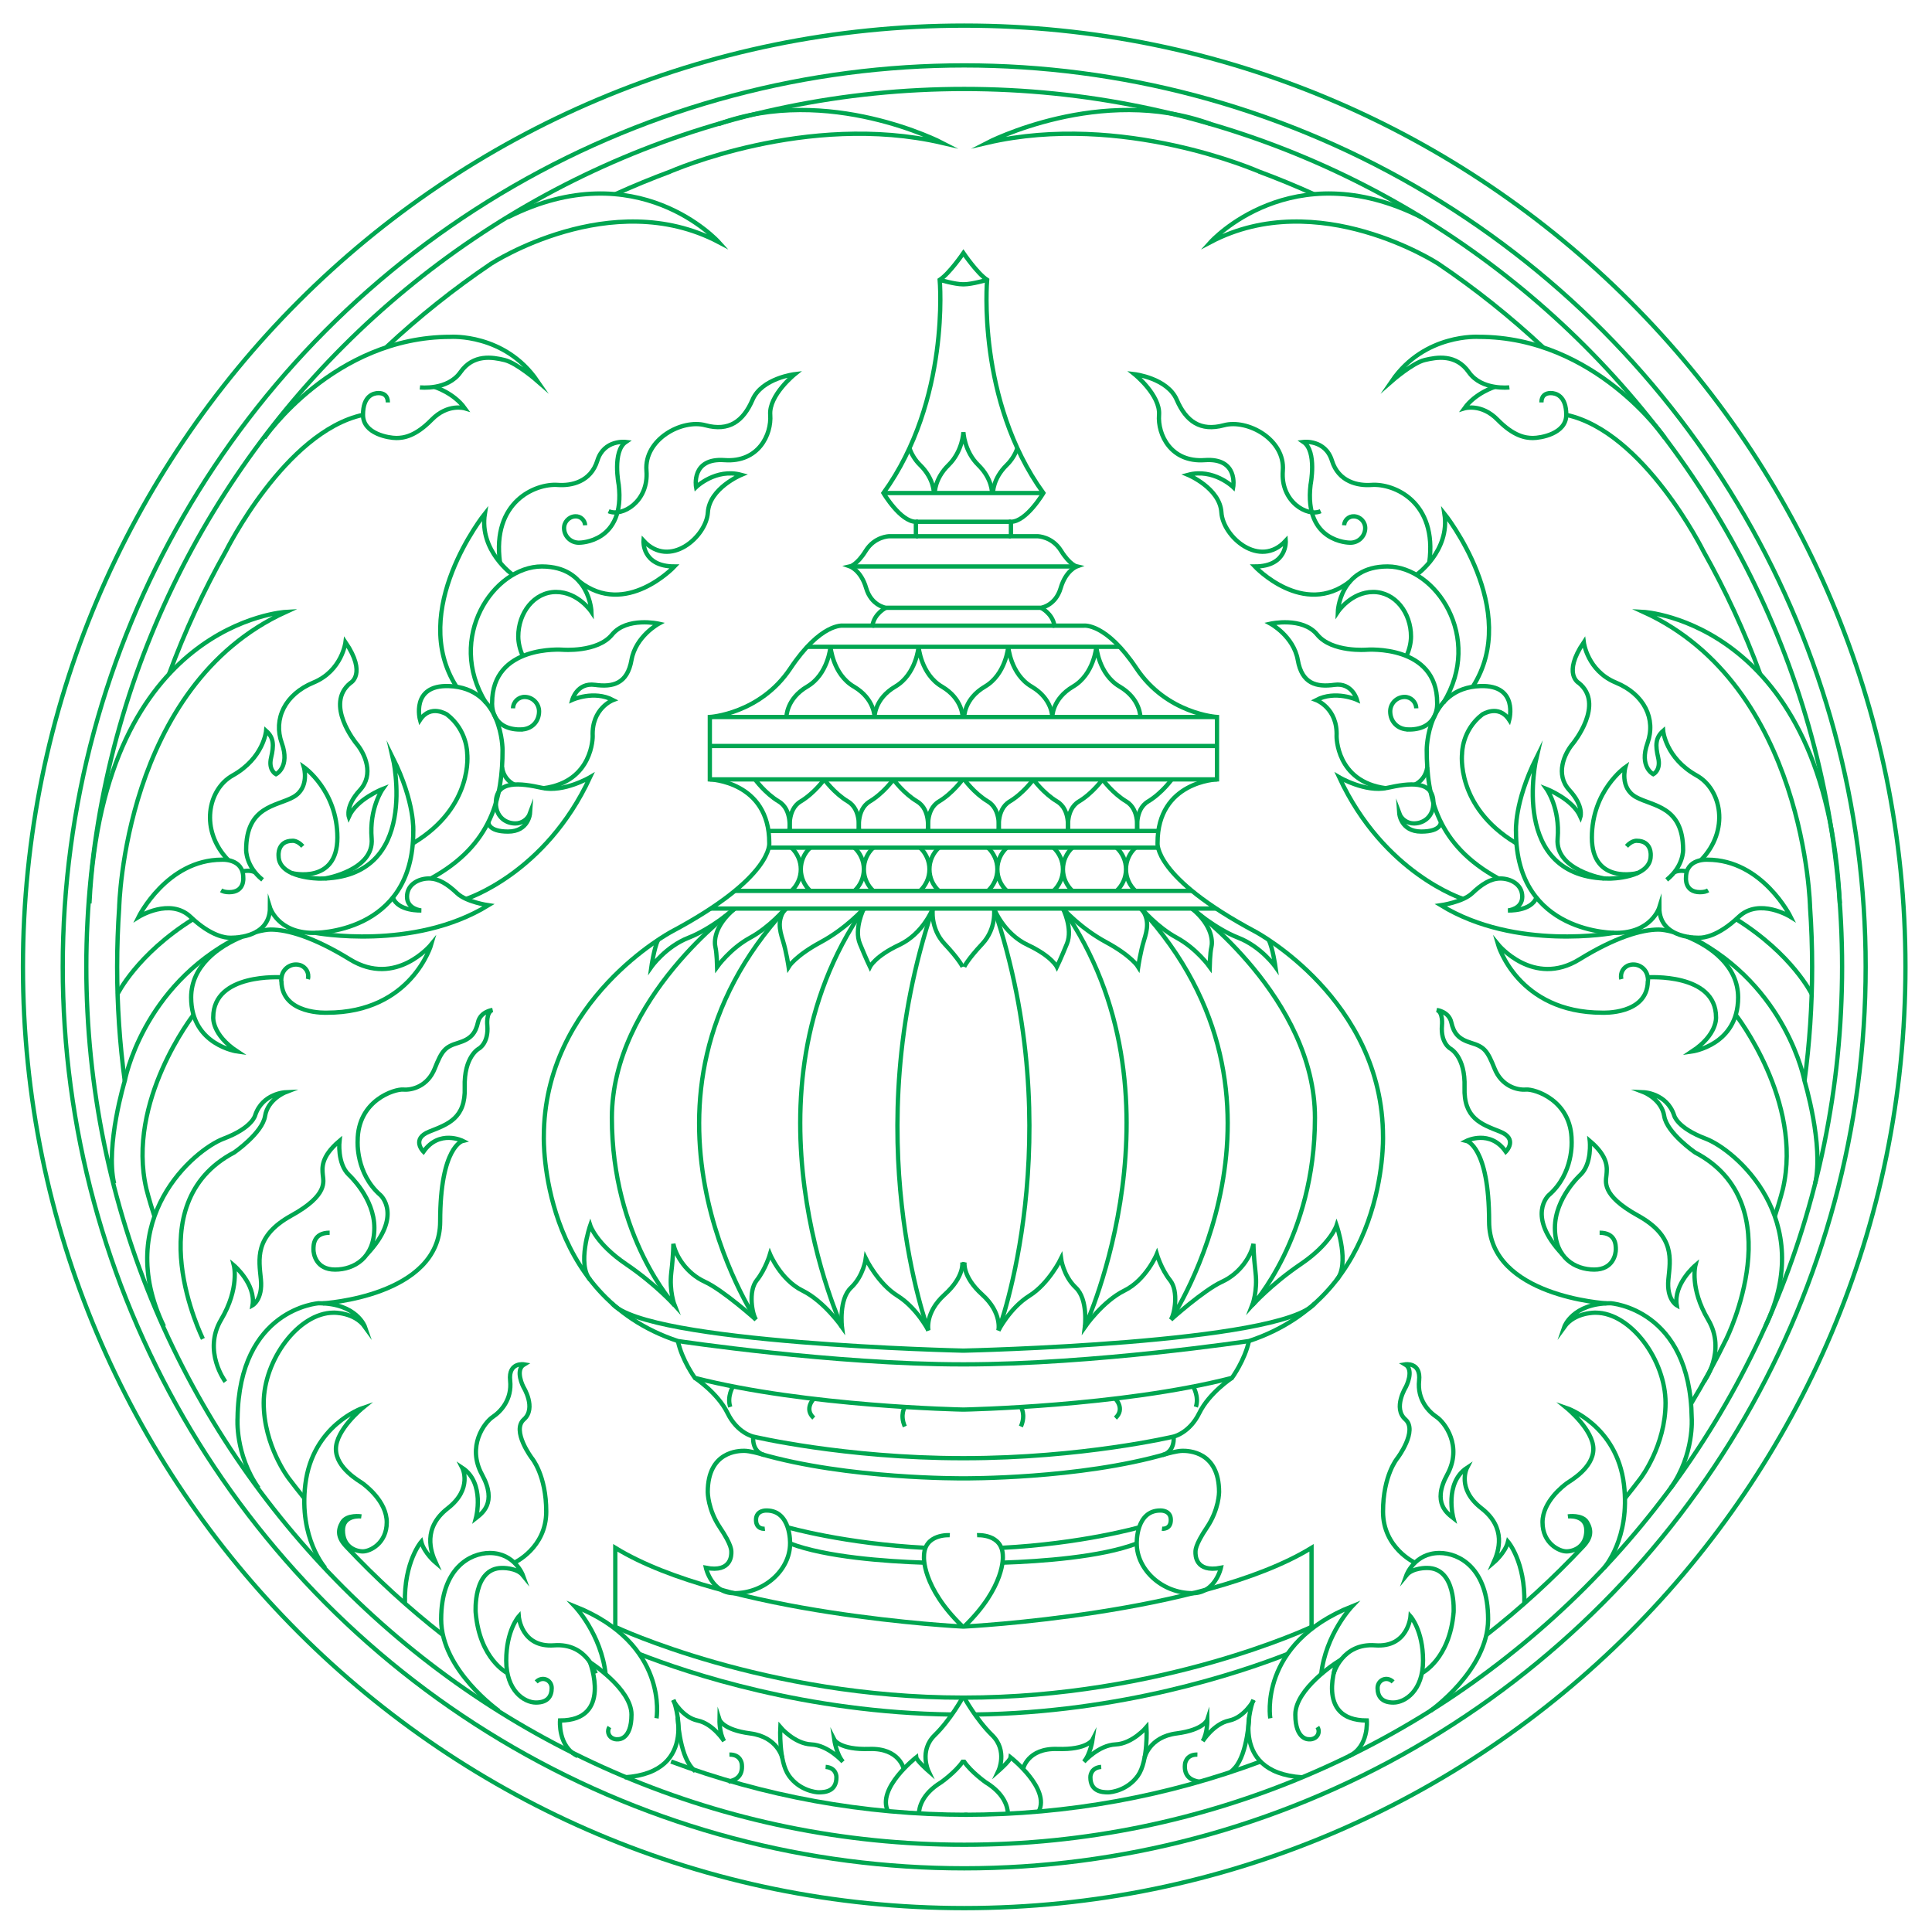 <svg enable-background="new 0 0 900 900" height="900" viewBox="0 0 900 900" width="900" xmlns="http://www.w3.org/2000/svg"><g fill="none" stroke="#00a651" stroke-miterlimit="10" stroke-width="2"><path d="m858.116 450.401c0 225.854-183.099 408.952-408.953 408.952-225.86 0-408.954-183.098-408.954-408.952 0-225.859 183.094-408.954 408.954-408.954 225.855 0 408.953 183.095 408.953 408.954z"/><path d="m887.632 450.401c0 242.157-196.312 438.469-438.468 438.469-242.162 0-438.47-196.312-438.47-438.469 0-242.161 196.308-438.47 438.47-438.47 242.156.001 438.468 196.31 438.468 438.47z"/><circle cx="449.162" cy="450.401" r="419.934"/><path d="m804.272 623.59c-5.073 10.381-10.584 20.506-16.518 30.349"/><path d="m449.164 790.82s5.643 10.303 13.021 17.51c7.38 7.207 2.917 16.646 2.917 16.646s5.492-4.806 5.662-6.351c0 0 18.693 14.582 13.096 25.272"/><path d="m455.148 715.149s12.012-.859 12.012 9.896c0 0 1.203 14.126-17.997 32.661"/><path d="m530.669 711.495s-26.47 7.604-64.204 9.551"/><path d="m466.992 727.953c18.138-.604 45.887-2.596 62.549-8.943"/><path d="m469.68 301.312s-1.084 12.792-10.847 18.514c-9.761 5.72-9.669 14.185-9.669 14.185m20.516-32.699s1.081 12.792 10.844 18.514c9.763 5.72 9.674 14.185 9.674 14.185"/><path d="m510.715 301.312s-1.085 12.792-10.848 18.514c-9.761 5.72-9.668 14.185-9.668 14.185m20.516-32.699s1.083 12.792 10.847 18.514c9.763 5.72 9.669 14.185 9.669 14.185"/><path d="m546.713 669.215s.897 7.003-5.216 8.597"/><path d="m460.219 394.87c2.701 2.506 4.397 6.091 4.397 10.07 0 3.981-1.696 7.566-4.401 10.074m8.804-20.144c-2.706 2.506-4.402 6.091-4.402 10.07 0 3.981 1.696 7.566 4.402 10.074"/><path d="m490.762 394.87c2.706 2.506 4.401 6.091 4.401 10.07 0 3.981-1.695 7.566-4.404 10.074m8.804-20.144c-2.705 2.506-4.399 6.091-4.399 10.07 0 3.981 1.694 7.566 4.403 10.074"/><path d="m520.135 394.87c2.706 2.506 4.402 6.091 4.402 10.07 0 3.981-1.696 7.566-4.402 10.074m8.801-20.144c-2.705 2.506-4.398 6.091-4.398 10.07 0 3.981 1.693 7.566 4.401 10.074"/><path d="m449.164 363.069s4.562 6.407 11.051 10.296 4.887 13.73 4.887 13.73"/><path d="m481.391 363.069s-4.563 6.407-11.053 10.296c-6.488 3.889-4.889 13.73-4.889 13.73"/><path d="m497.332 387.095s1.599-9.841-4.89-13.73-11.052-10.296-11.052-10.296"/><path d="m513.621 363.069s-4.563 6.407-11.052 10.296c-6.488 3.889-4.89 13.73-4.89 13.73"/><path d="m529.563 387.095s1.599-9.841-4.89-13.73-11.053-10.296-11.053-10.296"/><path d="m545.85 363.069s-4.563 6.407-11.053 10.296c-6.488 3.889-4.886 13.73-4.886 13.73"/><path d="m463.041 423.246c35.866 106.397 2.061 196.545 2.061 196.545s1.829-8.238-7.55-16.702c-9.381-8.464-8.237-15.102-8.237-15.102"/><path d="m449.164 450.401s1.523-3.361 8.388-10.683c6.863-7.322 5.489-16.473 5.489-16.473"/><path d="m495.163 423.246s8.121 9.179 20.049 15.616c11.925 6.436 15.016 11.54 15.016 11.54s1.027-6.992 2.659-12.227c1.631-5.234 2.659-9.695-1.115-14.929 0 0 7.12 8.537 16.389 13.578 9.266 5.042 15.357 13.578 15.357 13.578s.171-6.563.774-9.052c.599-2.488.866-9.868-9.006-18.104 0 0 10.808 9.394 21.532 13.578 10.723 4.183 17.33 13.578 17.33 13.578s-1.232-8.664-3.103-12.547"/><path d="m463.041 423.246s4.467 11.671 15.678 16.933c11.211 5.261 13.612 10.223 13.612 10.223s1.845-3.816 4.696-10.796c2.855-6.98-1.864-16.36-1.864-16.36"/><path d="m473.939 208.814c-.93 2.545-2.459 5.366-4.969 7.816-6.56 6.409-6.404 13.043-6.404 13.043"/><path d="m505.375 618.138s49.911-108.175-10.212-194.892"/><path d="m465.102 619.791s5.358-10.523 14.435-16.188c9.076-5.662 14.74-17.332 14.74-17.332s1.026 8.065 6.864 13.557c5.833 5.493 4.234 18.31 4.234 18.31s8.29-11.959 18.416-16.937c10.124-4.976 15.101-16.989 15.101-16.989s2.06 7.036 6.179 12.185c4.118 5.147 2.059 15.961.345 18.36 0 0 68.104-102.275-14.072-191.511"/><path d="m545.415 614.757s15.272-13.727 23.853-17.675c8.579-3.946 13.519-12.011 14.652-17.674 0 0-.065 4.633.963 13.384 1.028 8.752-1.544 15.274-1.544 15.274s29.216-31.747 29.216-87.377c0-55.627-57.269-97.444-57.269-97.444"/><path d="m583.339 608.066s8.751-9.783 22.651-19.221c13.901-9.438 16.646-18.02 16.646-18.02s6.301 18.184 0 25.419"/><path d="m591.748 800.438s-5.837-34.667 38.096-52.17c0 0-12.357 12.933-14.413 31.921"/><path d="m613.7 804.521c1.091 1.659.634 3.888-1.025 4.979-.892.587-1.919.813-2.91.718 0 0-6.35.514-6.35-11.499 0-12.01 19.337-24.367 19.337-24.367s-10.521 27.115 13.959 27.115c0 0 1.054 12.181-8.229 16.574"/><path d="m476.598 824.028s2.007-9.752 15.963-9.293c13.957.459 16.398-4.346 16.398-4.346s-.957 6.692-4.045 10.296c0 0 6.865-7.724 14.758-8.063 7.894-.346 14.416-8.069 14.416-8.069s.88 15.791-4.021 22.654c-4.902 6.864-12.452 7.722-13.826 7.722-2.914 0-8.294-.341-8.294-7.032 0 0-.168-4.402 5.035-4.805"/><path d="m558.778 829.993c-3.125-.472-7.381-1.927-6.77-8.109 0 0 .279-4.645 5.794-4.53"/><path d="m581.914 800.05s-.716 16.689-6.574 23.398c-.676.775-1.385 1.463-2.105 2.071"/><path d="m533.166 818.927s2.081-9.76 14.911-11.426c12.834-1.67 14.351-6.433 14.351-6.433s.124 6.272-2.165 10.028c0 0 5.124-8.085 12.291-9.582 7.173-1.491 11.496-9.518 11.496-9.518"/><path d="m606.599 827.948c-35.771-2.352-22.744-36.094-22.744-36.094"/><path d="m412.667 283.128s-5.405 2.661-6.262 8.323h-13.729s-10.296-1.373-24.483 19.906-37.524 22.652-37.524 22.652v29.059s27.687.916 27.687 29.517c0 0 2.287 15.902-45.535 41.413 0 0-59.488 31.577-59.488 95.644 0 0-2.059 73.789 62.465 95.068 0 0 72.378 10.867 132.631 10.867h.736c60.251 0 132.631-10.867 132.631-10.867 64.524-21.279 62.466-95.068 62.466-95.068 0-64.067-59.489-95.644-59.489-95.644-47.822-25.511-45.535-41.413-45.535-41.413 0-28.601 27.686-29.517 27.686-29.517v-29.058s-23.338-1.374-37.523-22.652c-14.187-21.278-24.484-19.906-24.484-19.906h-13.729c-.857-5.663-6.262-8.323-6.262-8.323"/><path d="m448.427 283.128h-35.76s-6.778-.942-9.181-9.181c-2.402-8.238-7.49-10.067-7.49-10.067s3.201-.687 7.32-7.322c4.118-6.634 10.867-6.75 10.867-6.75h12.472v-6.75c-7.208 0-15.103-13.386-15.103-13.386 31.233-43.246 26.197-99.303 26.197-99.303 4.574-2.975 11.045-12.502 11.045-12.502s6.472 9.527 11.047 12.502c0 0-5.035 56.057 26.195 99.303 0 0-7.894 13.386-15.1 13.386v6.75h12.47s6.749.115 10.869 6.75c4.118 6.635 7.317 7.322 7.317 7.322s-5.088 1.829-7.489 10.067c-2.403 8.238-9.182 9.181-9.182 9.181h-35.759z"/><path d="m315.796 624.711c1.887 8.923 7.895 17.161 7.895 17.161 52.167 13.386 124.736 14.758 124.736 14.758h.736s72.569-1.372 124.736-14.758c0 0 6.008-8.238 7.896-17.161"/><path d="m323.691 641.872s10.637 6.979 15.213 16.36c4.578 9.382 11.972 10.982 11.972 10.982s42.562 10.069 97.551 10.069h.736c54.99 0 97.549-10.069 97.549-10.069s7.396-1.601 11.975-10.982c4.576-9.381 15.212-16.36 15.212-16.36"/><path d="m356.295 712.146s-4.118.514-4.118-4.12 4.891-4.375 4.891-4.375c11.498 0 10.983 15.359 10.983 15.359 0 12.183-11.755 23.167-25.999 23.167-10.639 0-13.213-11.837-13.213-11.837 12.098 2.399 11.841-6.27 11.841-7.127 0-.858.343-3.26-5.32-11.67-5.663-8.408-5.663-16.475-5.663-16.475 0-19.047 14.415-19.218 16.989-19.218s7.32 1.374 7.32 1.374c40.956 11.896 94.421 11.44 94.421 11.44h.736s53.468.455 94.42-11.44c0 0 4.748-1.374 7.323-1.374 2.57 0 16.987.171 16.987 19.218 0 0 0 8.066-5.663 16.475-5.662 8.41-5.32 10.812-5.32 11.67 0 .857-.258 9.526 11.842 7.127 0 0-2.576 11.837-13.215 11.837-14.242 0-25.997-10.984-25.997-23.167 0 0-.516-15.359 10.98-15.359 0 0 4.894-.259 4.894 4.375s-4.119 4.12-4.119 4.12"/><path d="m286.623 758.839v-37.793c50.796 31.127 161.804 36.661 161.804 36.661h.736s111.009-5.534 161.803-36.661v37.788"/><path d="m443.432 798.687c-67.981-.873-123.002-19.338-145.65-28.221"/><path d="m599.809 770.466c-22.646 8.883-77.67 27.348-145.65 28.221"/><path d="m448.427 790.82s-5.642 10.303-13.022 17.51c-7.378 7.207-2.917 16.646-2.917 16.646s-5.492-4.806-5.663-6.351c0 0-18.616 14.52-13.134 25.208"/><path d="m286.623 757.871s69.633 32.949 161.804 32.949h.736c92.172 0 161.803-32.949 161.803-32.949"/><path d="m442.441 715.149s-12.012-.859-12.012 9.896c0 0-1.203 14.126 17.998 32.661"/><path d="m366.922 711.495s26.467 7.604 64.205 9.551"/><path d="m430.599 727.953c-18.14-.604-45.887-2.596-62.549-8.943"/><path d="m411.552 229.673h36.875.737 36.873"/><path d="m395.996 263.881h52.431.737 52.43"/><path d="m426.655 243.059h21.772.737 21.774"/><path d="m426.655 249.809h21.772.737 21.774"/><path d="m406.405 291.452h42.022.737 42.021"/><path d="m376.008 301.312h72.419.737 72.419"/><path d="m448.427 334.01s.092-8.465-9.67-14.185c-9.763-5.722-10.846-18.514-10.846-18.514m-20.518 32.699s-.09-8.465 9.673-14.185c9.763-5.722 10.845-18.514 10.845-18.514"/><path d="m407.392 334.01s.092-8.465-9.668-14.185c-9.764-5.722-10.848-18.514-10.848-18.514m-20.517 32.699s-.091-8.465 9.671-14.185c9.763-5.722 10.845-18.514 10.845-18.514"/><path d="m330.668 334.01h117.759.737 117.758"/><path d="m330.668 347.512h117.759.737 117.758"/><path d="m358.122 387.095h90.305.737 90.305"/><path d="m358.122 394.873h90.305.737 90.305"/><path d="m342.304 415.008h106.123.737 106.122"/><path d="m331.045 423.246h117.382.737 117.382"/><path d="m350.876 669.215s-.896 7.003 5.218 8.597"/><path d="m285.036 607.104c15.555 18.782 163.392 22.07 163.392 22.07h.736s147.836-3.288 163.391-22.07"/><path d="m437.376 415.015c-2.707-2.508-4.403-6.093-4.403-10.074 0-3.979 1.696-7.564 4.401-10.07m-8.802 20.144c2.709-2.508 4.402-6.093 4.402-10.074 0-3.979-1.693-7.564-4.399-10.07"/><path d="m406.831 415.015c-2.709-2.508-4.401-6.093-4.401-10.074 0-3.979 1.692-7.564 4.398-10.07m-8.804 20.144c2.708-2.508 4.405-6.093 4.405-10.074 0-3.979-1.696-7.564-4.402-10.07"/><path d="m377.457 415.015c-2.708-2.508-4.403-6.093-4.403-10.074 0-3.979 1.695-7.564 4.4-10.07m-8.803 20.144c2.708-2.508 4.402-6.093 4.402-10.074 0-3.979-1.695-7.564-4.4-10.07"/><path d="m448.427 363.069s-4.562 6.407-11.051 10.296c-6.488 3.889-4.888 13.73-4.888 13.73"/><path d="m416.199 363.069s4.563 6.407 11.052 10.296 4.89 13.73 4.89 13.73"/><path d="m400.258 387.095s-1.599-9.841 4.89-13.73c6.488-3.889 11.052-10.296 11.052-10.296"/><path d="m383.97 363.069s4.563 6.407 11.052 10.296 4.888 13.73 4.888 13.73"/><path d="m368.03 387.095s-1.601-9.841 4.887-13.73c6.489-3.889 11.053-10.296 11.053-10.296"/><path d="m351.74 363.069s4.564 6.407 11.053 10.296 4.888 13.73 4.888 13.73"/><path d="m330.668 363.069h117.759.737 117.758"/><path d="m434.548 423.246c-35.865 106.397-2.059 196.545-2.059 196.545s-1.83-8.238 7.551-16.702c9.38-8.464 8.236-15.102 8.236-15.102"/><path d="m448.427 450.401s-1.523-3.361-8.387-10.683c-6.865-7.322-5.492-16.473-5.492-16.473"/><path d="m402.429 423.246s-8.123 9.179-20.05 15.616c-11.926 6.436-15.016 11.54-15.016 11.54s-1.029-6.992-2.66-12.227c-1.629-5.234-2.66-9.695 1.117-14.929 0 0-7.122 8.537-16.39 13.578-9.267 5.042-15.358 13.578-15.358 13.578s-.171-6.563-.773-9.052c-.601-2.488-.868-9.868 9.004-18.104 0 0-10.806 9.394-21.531 13.578-10.725 4.183-17.332 13.578-17.332 13.578s1.233-8.664 3.104-12.547"/><path d="m434.548 423.246s-4.463 11.671-15.674 16.933c-11.212 5.261-13.615 10.223-13.615 10.223s-1.845-3.816-4.697-10.796c-2.854-6.98 1.867-16.36 1.867-16.36"/><path d="m437.75 130.371s7.17 2.06 10.678 2.06h.736c3.505 0 10.678-2.06 10.678-2.06"/><path d="m435.461 229.673s-.152-6.634 6.407-13.043c6.559-6.407 6.927-15.315 6.927-15.315s.369 8.909 6.928 15.315c6.557 6.409 6.406 13.043 6.406 13.043"/><path d="m423.651 208.814c.931 2.545 2.459 5.366 4.969 7.816 6.559 6.409 6.405 13.043 6.405 13.043"/><path d="m392.218 618.138s-49.914-108.175 10.211-194.892"/><path d="m432.489 619.791s-5.358-10.523-14.434-16.188c-9.077-5.662-14.739-17.332-14.739-17.332s-1.03 8.065-6.865 13.557c-5.834 5.493-4.233 18.31-4.233 18.31s-8.293-11.959-18.419-16.937c-10.124-4.976-15.101-16.989-15.101-16.989s-2.06 7.036-6.178 12.185c-4.119 5.147-2.06 15.961-.344 18.36 0 0-68.106-102.275 14.072-191.511"/><path d="m352.177 614.757s-15.273-13.727-23.854-17.675c-8.58-3.946-13.519-12.011-14.653-17.674 0 0 .067 4.633-.962 13.384-1.03 8.752 1.545 15.274 1.545 15.274s-29.217-31.747-29.217-87.377c0-55.627 57.269-97.444 57.269-97.444"/><path d="m314.252 608.066s-8.752-9.783-22.653-19.221c-13.9-9.438-16.645-18.02-16.645-18.02s-6.301 18.184 0 25.419"/><path d="m428.07 844.842c.074-2.716 1.312-9.064 10.369-14.6 0 0 6.708-4.751 9.988-9.557h.736c3.28 4.806 9.989 9.557 9.989 9.557 8.924 5.452 10.258 11.696 10.362 14.479"/><path d="m305.843 800.438s5.834-34.667-38.097-52.17c0 0 12.356 12.933 14.416 31.921"/><path d="m283.892 804.521c-1.093 1.659-.633 3.888 1.024 4.979.893.587 1.92.813 2.909.718 0 0 6.35.514 6.35-11.499 0-12.01-19.335-24.367-19.335-24.367s10.522 27.115-13.958 27.115c0 0-1.054 12.181 8.229 16.574"/><path d="m420.994 824.028s-2.008-9.752-15.965-9.293-16.397-4.346-16.397-4.346.955 6.692 4.043 10.296c0 0-6.863-7.724-14.758-8.063-7.894-.346-14.416-8.069-14.416-8.069s-.879 15.791 4.023 22.654c4.901 6.864 12.452 7.722 13.825 7.722 2.915 0 8.293-.341 8.293-7.032 0 0 .169-4.402-5.036-4.805"/><path d="m339.278 829.915c3.063-.549 6.887-2.154 6.303-8.031 0 0-.279-4.645-5.792-4.53"/><path d="m315.676 800.05s.716 16.689 6.574 23.398c.539.619 1.096 1.178 1.665 1.688"/><path d="m364.425 818.927s-2.083-9.76-14.912-11.426c-12.834-1.67-14.35-6.433-14.35-6.433s-.126 6.272 2.164 10.028c0 0-5.124-8.085-12.291-9.582-7.173-1.491-11.495-9.518-11.495-9.518"/><path d="m290.992 827.948c35.771-2.352 22.746-36.094 22.746-36.094"/><path d="m421.504 655.412s-2.412 3.62 0 9.111"/><path d="m475.572 655.412s2.414 3.62 0 9.111"/><path d="m379.085 651.632s-4.675 4.656 0 8.945"/><path d="m519.598 651.632s4.675 4.656 0 8.945"/><path d="m341.461 645.853s-2.891 4.681-1.289 9.56"/><path d="m555.793 645.853s2.891 4.681 1.289 9.56"/><path d="m621.271 779.569s3.998-14.256 19.327-13.111c15.33 1.146 16.477-13.5 16.477-13.5s5.832 6.521 5.832 20.591c0 14.071-8.353 19.564-13.844 19.564-5.488 0-7.335-2.975-7.335-6.748 0-3.775 4.303-5.78 7.22-2.862"/><path d="m662.364 779.39s12.952-6.369 14.785-28.35c0 0 1.313-20.617-12.298-20.617 0 0-6.754-.228-9.726 3.434 0 0 3.777-10.412 15.443-10.412 9.267 0 22.651 7.179 22.651 30.885 0 23.709-26.897 42.664-26.897 42.664"/><path d="m659.146 727.976s-14.88-6.821-14.88-23.811 6.686-24.881 6.686-24.881 9.666-12.816 3.719-18.076c-5.946-5.262.231-15.102.231-15.102s4.12-7.899-.344-10.528c0 0 7.438-1.255 6.52 7.555-.917 8.807 4.35 14.416 8.124 16.933 3.773 2.516 12.234 13.609 4.973 26.882-7.26 13.273.265 18.191 2.852 20.25 0 0-4.39-16.355 6.36-23.449 0 0-5.034 9.723 6.751 18.877 11.785 9.149 8.008 20.043 5.607 25.351 0 0 5.492-4.646 6.75-9.797 0 0 8.095 9.371 7.601 28.771"/><path d="m747.202 730.429s12.354-13.756 9.288-38.962c-3.357-27.596-26.6-35.523-26.6-35.523s12.354 10.124 12.354 19.049-10.979 14.93-12.354 15.96c-1.372 1.028-11.325 8.41-11.325 18.188 0 9.783 7.723 13.56 11.151 13.56 3.434 0 9.27-2.23 9.27-9.782 0-7.551-8.583-6.52-8.583-6.52s6.694-1.031 8.925 2.742c2.229 3.777 1.988 7.211-1.801 11.202l-.203.223c-13.896 14.816-28.926 28.56-44.944 41.097"/><path d="m778.28 693.188c11.065-15.739 9.785-32.61 9.785-32.61-.686-50.966-37.754-53.474-37.754-53.474-17.848 0-21.622 11.034-21.622 11.034 4.976-6.919 14.586-6.64 14.586-6.64 16.473 0 32.604 22.136 32.604 42.043 0 19.908-11.58 35.034-11.58 35.034l.068-.081c-2.423 3.201-4.893 6.359-7.405 9.485"/><path d="m804.216 623.696s31.212-62.821-14.606-86.848c0 0-13.1-9.039-14.357-16.932-1.258-7.895-9.492-11.097-9.492-11.097s10.639.459 14.072 10.642c0 0 1.142 5.832 14.758 10.982 13.61 5.147 51.864 37.503 27.76 87.451"/><path d="m857.06 420.841c-6.396-131.224-91.534-135.795-91.534-135.795 75.736 34.549 77.681 137.718 77.681 137.718l-.017-.223c.641 9.202.97 18.493.97 27.86 0 18.02-1.208 35.757-3.544 53.136"/><path d="m793.734 643.653s10.693-14.254 1.998-28.896c-8.698-14.641-5.951-25.312-5.951-25.312s-10.297 8.722-8.694 18.621c0 0-4.803-2.688-3.891-12.07.914-9.383 3.203-20.119-14.186-29.738-17.389-9.617-14.87-16.021-14.643-18.998.226-2.975 1.144-8.237-7.783-15.787 0 0 1.147 10.527-4.345 15.787 0 0-11.897 10.756-11.897 24.711 0 13.957 9.379 19.449 18.303 19.449s10.067-7.323 10.067-9.383 0-7.778-7.551-7.778"/><path d="m748.352 607.154s-54.671-3.15-54.671-38.159c0-35.007-10.523-37.522-10.523-37.522s10.981-5.491 18.303 5.032c0 0 5.948-5.95-2.747-9.381-8.691-3.432-16.933-6.179-16.473-20.593.457-14.414-6.635-18.075-6.635-18.075s-4.575-2.518-3.889-10.755c0 0 .689-6.179-2.402-7.208 0 0 5.604.689 6.75 5.722 1.144 5.033 3.203 7.781 9.267 9.611 6.063 1.828 7.549 3.544 10.869 11.897 3.318 8.351 10.643 10.181 14.643 9.838 4.005-.345 21.278 4.979 21.278 23.911 0 0 1.029 15.157-10.639 25.281 0 0-10.64 9.504 6.313 27.523"/><path d="m729.627 193.256c36.326 7.849 63.891 63.505 63.891 63.505l-.013-.022c10.285 18.25 19.163 37.397 26.484 57.301"/><path d="m775.604 204.038s-32.271-47.126-86.729-47.126c0 0-25.226-1.716-40.496 20.594 0 0 9.608-8.409 15.271-9.782 5.663-1.374 14.587-2.918 20.595 5.662 6.005 8.582 18.877 7.075 18.877 7.075"/><path d="m696.38 180.209s-9.049 2.787-14.195 9.995c0 0 7.893-2.403 15.444 5.319 7.549 7.723 13.04 8.515 16.473 8.515s15.525-1.886 15.525-10.777c0-8.892-4.83-10.148-7.231-10.148s-4.346 1.141-4.346 4.345"/><path d="m662.187 101.244c-60.471-30.482-98.239 11.509-98.239 11.509 50.109-26.312 106.012 10.079 106.012 10.079l.03.017c17.334 11.708 33.686 24.756 48.909 38.995"/><path d="m563.947 57.777c-51.1-18.715-104.105 8.756-104.105 8.756 63.151-14.645 126.554 13.362 126.557 13.362 8.701 3.225 17.256 6.746 25.655 10.552"/><path d="m615.2 238.138c-6.179 2.746-18.762-4.345-17.618-18.895 1.146-14.55-16.474-24.119-27.458-21.145-10.983 2.972-17.619-1.83-21.964-11.897-4.348-10.068-19.678-11.899-19.678-11.899s12.127 9.762 11.44 18.954c-.687 9.19 5.492 22.23 21.277 21.087 15.79-1.145 13.271 12.585 13.271 12.585s-9.148-8.925-21.048-5.722c0 0 14.869 6.2 15.556 17.517.687 11.313 17.833 26.365 29.976 13.146 0 0 .914 12.013-14.413 12.013 0 0 22.65 24.139 44.436 6.889"/><path d="m626.147 244.69c.12-2.426 2.181-4.289 4.609-4.166 3.028.149 5.361 2.73 5.207 5.759-.19 3.79-3.411 6.707-7.202 6.514 0 0-21.455.01-18.252-27.012 0 0 3.087-15.56-3.318-19.909 0 0 10.181-1.258 13.271 8.695 3.087 9.954 12.13 11.793 18.419 11.327 10.396-.771 30.814 7.758 26.931 36.165"/><path d="m655.213 305.632c1.294-3.009 2.087-6.163 2.087-9.146 0-10.982-7.321-20.724-17.619-20.724-10.297 0-16.473 9.284-16.473 9.284s.687-21.166 23.111-21.166c22.421 0 44.846 33.063 26.084 63.494"/><path d="m757.692 394.244c2.517-2.803 4.747-2.574 4.747-2.574 7.207 0 6.521 6.977 6.521 6.977 0 10.639-19.22 10.639-19.22 10.639-47.246 0-34.007-56.314-34.007-56.314-10.469 21.022-9.525 34.407-9.525 34.407 0 48.137 46.636 47.192 46.636 47.192 16.473 0 20.119-11.807 20.119-11.807 0 15.103 18.87 14.06 18.87 14.06 1.604 0 8.475-.538 18.086-9.688 9.608-9.151 24.251 0 24.251 0s-13.155-26.656-38.783-26.656c0 0-9.982-.689-9.982 8.35 0 0-.771 6.778 6.522 6.778 1.736 0 2.954-.334 3.803-.844"/><path d="m659.829 267.799s15.776-11.128 13.03-28.516c0 0 36.051 44.972 13.196 80.652"/><path d="m776.398 409.861c7.894-6.293 7.663-13.957 7.663-13.957 0-20.479-14.183-20.25-21.965-24.599-7.78-4.348-4.92-13.957-4.92-13.957s-15.619 10.869-15.619 32.833c0 21.966 21.273 16.528 21.273 16.528"/><path d="m785.803 405.989s-2.971-.967-5.819.309"/><path d="m747.212 409.23s-22.859-3.82-21.611-18.59c1.2-14.243-5.149-23.108-5.149-23.108s12.127 4.689 15.789 12.925c0 0 1.6-5.034-5.15-12.354-6.747-7.322-2.4-17.02 1.719-21.852 0 0 14.928-18.248 2.658-28.115 0 0-7.723-4.119 2.316-18.962 0 0 1.632 13.298 14.93 18.79 13.301 5.492 18.77 16.963 14.761 28.174-4.003 11.211 2.703 14.528 2.703 14.528s3.643-1.86 2.271-7.694c-1.374-5.833-1.287-9.353 2.316-12.527 0 0 1.112 12.708 15.588 20.793 11.593 6.473 15.516 25.544 2.004 39.478"/><path d="m808.778 428.185c26.28 16.43 35.179 34.886 35.179 34.886"/><path d="m698.129 409.286c-28.72-15.585-33.504-38.115-33.504-59.945 0 0-.116-28.944 25.053-29.746 17.849-.571 13.385 15.788 13.385 15.788-4.921-7.55-12.546-2.55-12.546-2.55-9.531 7.354-9.42 18.108-9.42 18.108s-3.218 24.729 25.003 41.763"/><path d="m787.989 436.684c44.593 22.821 52.626 66.846 52.626 66.846s9.049 29.985 4.954 47.781"/><path d="m659.238 365.478c2.642-1.448 5.057-3.912 5.636-8.117"/><path d="m659.745 329.967c-.05-2.984-2.51-5.359-5.499-5.309-3.721.062-6.69 3.139-6.635 6.865.081 4.662 3.427 8.298 8.661 8.298v.023c14.241 0 13.214-12.47 13.214-12.47 0-27.172-32.74-24.712-32.74-24.712s-16.28 1.373-23.145-7.035c-6.866-8.409-21.738-5.091-21.738-5.091s10.754 5.836 12.698 16.933c1.945 11.097 8.691 12.702 17.044 11.556 8.353-1.145 10.524 6.978 10.524 6.978s-10.064-4.577-18.988.113c0 0 10.066 3.777 9.495 16.817 0 0-.271 21.175 22.844 24.232"/><path d="m779.522 434.189c-2.881-.783-5.319-1.162-6.901-1.162-7.896 0-20.138 3.575-36.896 13.899-21.452 13.214-37.926-7.036-37.926-7.036s9.126 31.863 48.602 31.863c0 0 20.961 1.054 21.215-14.573l.098-.313c.015-.819-.087-1.662-.306-2.507-.949-3.606-4.64-5.771-8.24-4.83-2.892.758-4.622 3.708-3.864 6.598"/><path d="m767.589 455.285s31.804-2.18 31.804 18.584c0 0 .744 8.064-11.212 15.96 0 0 21.505-2.978 21.505-25.17 0-14.713-12.816-23.821-23.76-28.289"/><path d="m751.847 434.559s-45.639 8.592-80.646-12.858c0 0 10.241-1.468 14.588-5.587 4.345-4.119 8.514-6.884 13.159-6.884 4.639 0 10.179 2.652 10.179 8.487 0 5.833-6.635 6.406-6.635 6.406s10.771.523 13.222-6.012"/><path d="m681.604 418.754s-36.922-11.683-57.759-56.687c0 0 12.204 7.185 22.318 4.964 10.111-2.218 21.576-3.821 21.576 7.029l-.031.197c0 5.643-3.917 9.249-8.943 9.336-3.174.047-5.917-1.947-6.954-4.766 0 0 .587 8.551 10.248 8.551 9.657 0 9.141-4.493 9.141-4.493"/><path d="m808.57 472.744s31.479 40.288 21.969 81.095c0 0-1.209 4.95-3.759 12.8"/><path d="m277.457 779.569s-3.998-14.256-19.328-13.111c-15.329 1.146-16.474-13.5-16.474-13.5s-5.834 6.521-5.834 20.591c0 14.071 8.353 19.564 13.844 19.564s7.336-2.975 7.336-6.748c0-3.775-4.304-5.78-7.221-2.862"/><path d="m236.365 779.39s-12.953-6.369-14.788-28.35c0 0-1.313-20.617 12.3-20.617 0 0 6.751-.228 9.725 3.434 0 0-3.775-10.412-15.444-10.412-9.267 0-22.652 7.179-22.652 30.885 0 23.709 26.899 42.664 26.899 42.664"/><path d="m239.582 727.976s14.879-6.821 14.879-23.811-6.685-24.881-6.685-24.881-9.666-12.816-3.718-18.076c5.947-5.262-.231-15.102-.231-15.102s-4.118-7.899.344-10.528c0 0-7.438-1.255-6.521 7.555.917 8.807-4.346 14.416-8.122 16.933-3.776 2.516-12.235 13.609-4.974 26.882s-.263 18.191-2.851 20.25c0 0 4.39-16.355-6.362-23.449 0 0 5.035 9.723-6.749 18.877-11.785 9.149-8.009 20.043-5.607 25.351 0 0-5.491-4.646-6.749-9.797 0 0-8.095 9.371-7.603 28.771"/><path d="m151.527 730.429s-12.356-13.756-9.289-38.962c3.357-27.596 26.6-35.523 26.6-35.523s-12.355 10.124-12.355 19.049 10.982 14.93 12.355 15.96c1.373 1.028 11.326 8.41 11.326 18.188 0 9.783-7.721 13.56-11.154 13.56-3.432 0-9.267-2.23-9.267-9.782 0-7.551 8.581-6.52 8.581-6.52s-6.693-1.031-8.924 2.742c-2.23 3.777-1.987 7.211 1.802 11.202l.201.223c13.896 14.816 28.926 28.56 44.947 41.097"/><path d="m120.448 693.188c-11.066-15.739-9.784-32.61-9.784-32.61.686-50.966 37.754-53.474 37.754-53.474 17.846 0 21.622 11.034 21.622 11.034-4.977-6.919-14.586-6.64-14.586-6.64-16.474 0-32.605 22.136-32.605 42.043 0 19.908 11.58 35.034 11.58 35.034l-.067-.081c2.421 3.201 4.891 6.359 7.406 9.485"/><path d="m94.514 623.696s-31.214-62.821 14.605-86.848c0 0 13.098-9.039 14.356-16.932 1.257-7.895 9.495-11.097 9.495-11.097s-10.64.459-14.072 10.642c0 0-1.145 5.832-14.758 10.982-13.613 5.147-51.868 37.503-27.763 87.451"/><path d="m41.667 420.841c6.397-131.224 91.533-135.795 91.533-135.795-75.735 34.549-77.679 137.718-77.679 137.718l.016-.223c-.641 9.202-.968 18.493-.968 27.86 0 18.02 1.207 35.757 3.542 53.136"/><path d="m104.993 643.653s-10.69-14.254-1.995-28.896c8.695-14.641 5.95-25.312 5.95-25.312s10.299 8.722 8.695 18.621c0 0 4.802-2.688 3.888-12.07-.915-9.383-3.202-20.119 14.186-29.738 17.39-9.617 14.871-16.021 14.644-18.998-.229-2.975-1.142-8.237 7.781-15.787 0 0-1.145 10.527 4.347 15.787 0 0 11.896 10.756 11.896 24.711 0 13.957-9.379 19.449-18.303 19.449s-10.068-7.323-10.068-9.383 0-7.778 7.55-7.778"/><path d="m150.377 607.154s54.67-3.15 54.67-38.159c0-35.007 10.524-37.522 10.524-37.522s-10.98-5.491-18.303 5.032c0 0-5.947-5.95 2.746-9.381 8.693-3.432 16.932-6.179 16.474-20.593s6.633-18.075 6.633-18.075 4.578-2.518 3.891-10.755c0 0-.689-6.179 2.4-7.208 0 0-5.604.689-6.749 5.722s-3.204 7.781-9.266 9.611c-6.063 1.828-7.548 3.544-10.868 11.897-3.319 8.351-10.642 10.181-14.646 9.838-4.003-.345-21.277 4.979-21.277 23.911 0 0-1.029 15.157 10.64 25.281 0 0 10.64 9.504-6.312 27.523"/><path d="m169.1 193.256c-36.324 7.849-63.888 63.505-63.888 63.505l.011-.022c-10.286 18.25-19.164 37.397-26.483 57.301"/><path d="m123.124 204.038s32.272-47.126 86.728-47.126c0 0 25.227-1.716 40.5 20.594 0 0-9.61-8.409-15.273-9.782-5.663-1.374-14.586-2.918-20.593 5.662-6.006 8.582-18.876 7.075-18.876 7.075"/><path d="m202.347 180.209s9.049 2.787 14.197 9.995c0 0-7.894-2.403-15.444 5.319-7.551 7.723-13.042 8.515-16.475 8.515-3.432 0-15.525-1.886-15.525-10.777 0-8.892 4.83-10.148 7.233-10.148 2.401 0 4.346 1.141 4.346 4.345"/><path d="m236.542 101.244c60.47-30.482 98.24 11.509 98.24 11.509-50.109-26.312-106.013 10.079-106.013 10.079l-.03.017c-17.331 11.708-33.686 24.756-48.91 38.995"/><path d="m334.781 57.777c51.098-18.715 104.106 8.756 104.106 8.756-63.152-14.645-126.555 13.362-126.557 13.362-8.701 3.225-17.258 6.746-25.655 10.552"/><path d="m283.527 238.138c6.178 2.746 18.764-4.345 17.62-18.895-1.146-14.55 16.473-24.119 27.456-21.145 10.983 2.972 17.619-1.83 21.966-11.897 4.346-10.068 19.678-11.899 19.678-11.899s-12.127 9.762-11.441 18.954c.687 9.19-5.491 22.23-21.279 21.087-15.788-1.145-13.27 12.585-13.27 12.585s9.148-8.925 21.048-5.722c0 0-14.87 6.2-15.557 17.517-.686 11.313-17.831 26.365-29.974 13.146 0 0-.916 12.013 14.415 12.013 0 0-22.652 24.139-44.438 6.889"/><path d="m272.582 244.69c-.124-2.426-2.183-4.289-4.609-4.166-3.03.149-5.363 2.73-5.208 5.759.19 3.79 3.411 6.707 7.2 6.514 0 0 21.456.01 18.255-27.012 0 0-3.089-15.56 3.317-19.909 0 0-10.181-1.258-13.27 8.695-3.089 9.954-12.13 11.793-18.421 11.327-10.395-.771-30.813 7.759-26.929 36.167"/><path d="m243.517 305.632c-1.295-3.009-2.089-6.163-2.089-9.146 0-10.982 7.323-20.724 17.619-20.724s16.474 9.284 16.474 9.284-.687-21.166-23.11-21.166c-22.424 0-44.846 33.063-26.084 63.494"/><path d="m141.035 394.244c-2.516-2.803-4.746-2.574-4.746-2.574-7.208 0-6.521 6.977-6.521 6.977 0 10.639 19.219 10.639 19.219 10.639 47.249 0 34.008-56.314 34.008-56.314 10.467 21.022 9.523 34.407 9.523 34.407 0 48.137-46.634 47.192-46.634 47.192-16.475 0-20.121-11.807-20.121-11.807 0 15.103-18.872 14.06-18.872 14.06-1.602 0-8.473-.538-18.083-9.688-9.61-9.151-24.253 0-24.253 0s13.158-26.656 38.783-26.656c0 0 9.982-.689 9.982 8.35 0 0 .772 6.778-6.521 6.778-1.738 0-2.955-.334-3.802-.844"/><path d="m238.898 267.799s-15.777-11.128-13.031-28.516c0 0-36.043 44.963-13.203 80.643"/><path d="m122.33 409.861c-7.895-6.293-7.664-13.957-7.664-13.957 0-20.479 14.185-20.25 21.966-24.599 7.782-4.348 4.917-13.957 4.917-13.957s15.619 10.869 15.619 32.833c0 21.966-21.271 16.528-21.271 16.528"/><path d="m112.927 405.989s2.971-.967 5.818.309"/><path d="m151.516 409.23s22.859-3.82 21.612-18.59c-1.201-14.243 5.149-23.108 5.149-23.108s-12.128 4.689-15.788 12.925c0 0-1.601-5.034 5.148-12.354 6.749-7.322 2.403-17.02-1.716-21.852 0 0-14.931-18.248-2.661-28.115 0 0 7.722-4.119-2.316-18.962 0 0-1.63 13.298-14.929 18.79-13.3 5.492-18.767 16.963-14.761 28.174s-2.703 14.528-2.703 14.528-3.644-1.86-2.272-7.694c1.374-5.833 1.288-9.353-2.316-12.527 0 0-1.11 12.708-15.586 20.793-11.591 6.473-15.517 25.544-2.003 39.478"/><path d="m89.95 428.185c-26.28 16.43-35.18 34.886-35.18 34.886"/><path d="m200.599 409.286c28.72-15.585 33.506-38.115 33.506-59.945 0 0 .115-28.944-25.054-29.746-17.847-.571-13.385 15.788-13.385 15.788 4.92-7.55 12.548-2.55 12.548-2.55 9.53 7.354 9.417 18.108 9.417 18.108s3.218 24.729-25 41.763"/><path d="m110.738 436.684c-44.593 22.821-52.624 66.846-52.624 66.846s-9.049 29.985-4.955 47.781"/><path d="m239.489 365.478c-2.639-1.448-5.057-3.912-5.634-8.117"/><path d="m238.985 329.967c.049-2.984 2.509-5.359 5.497-5.309 3.722.062 6.692 3.139 6.636 6.865-.08 4.662-3.426 8.298-8.66 8.298v.023c-14.243 0-13.213-12.47-13.213-12.47 0-27.172 32.739-24.712 32.739-24.712s16.281 1.373 23.146-7.035c6.863-8.409 21.736-5.091 21.736-5.091s-10.754 5.836-12.698 16.933-8.693 12.702-17.045 11.556c-8.353-1.145-10.525 6.978-10.525 6.978s10.066-4.577 18.99.113c0 0-10.066 3.777-9.495 16.817 0 0 .271 21.175-22.845 24.232"/><path d="m119.204 434.189c2.885-.783 5.321-1.162 6.903-1.162 7.895 0 20.138 3.575 36.896 13.899 21.451 13.214 37.925-7.036 37.925-7.036s-9.127 31.863-48.602 31.863c0 0-20.961 1.054-21.216-14.573l-.097-.313c-.016-.819.087-1.662.306-2.507.949-3.606 4.639-5.771 8.24-4.83 2.891.758 4.623 3.708 3.865 6.598"/><path d="m131.138 455.285s-31.801-2.18-31.801 18.584c0 0-.746 8.064 11.21 15.96 0 0-21.507-2.978-21.507-25.17 0-14.713 12.819-23.821 23.762-28.289"/><path d="m146.88 434.559s45.64 8.592 80.647-12.858c0 0-10.24-1.468-14.586-5.587s-8.516-6.884-13.157-6.884-10.182 2.652-10.182 8.487c0 5.833 6.637 6.406 6.637 6.406s-10.773.523-13.224-6.012"/><path d="m217.124 418.754s36.922-11.683 57.758-56.687c0 0-12.206 7.185-22.317 4.964-10.112-2.218-21.577-3.821-21.577 7.029l.029.197c0 5.643 3.918 9.249 8.945 9.336 3.175.047 5.916-1.947 6.953-4.766 0 0-.587 8.551-10.245 8.551-9.659 0-9.144-4.493-9.144-4.493"/><path d="m90.157 472.744s-31.479 40.288-21.966 81.095c0 0 1.207 4.95 3.757 12.8"/><path d="m449.164 845.396c48.569 0 95.088-8.766 138.068-24.803-42.98 16.038-89.5 24.803-138.068 24.803"/><path d="m312.604 820.594c42.979 16.037 89.5 24.803 138.068 24.803"/></g></svg>